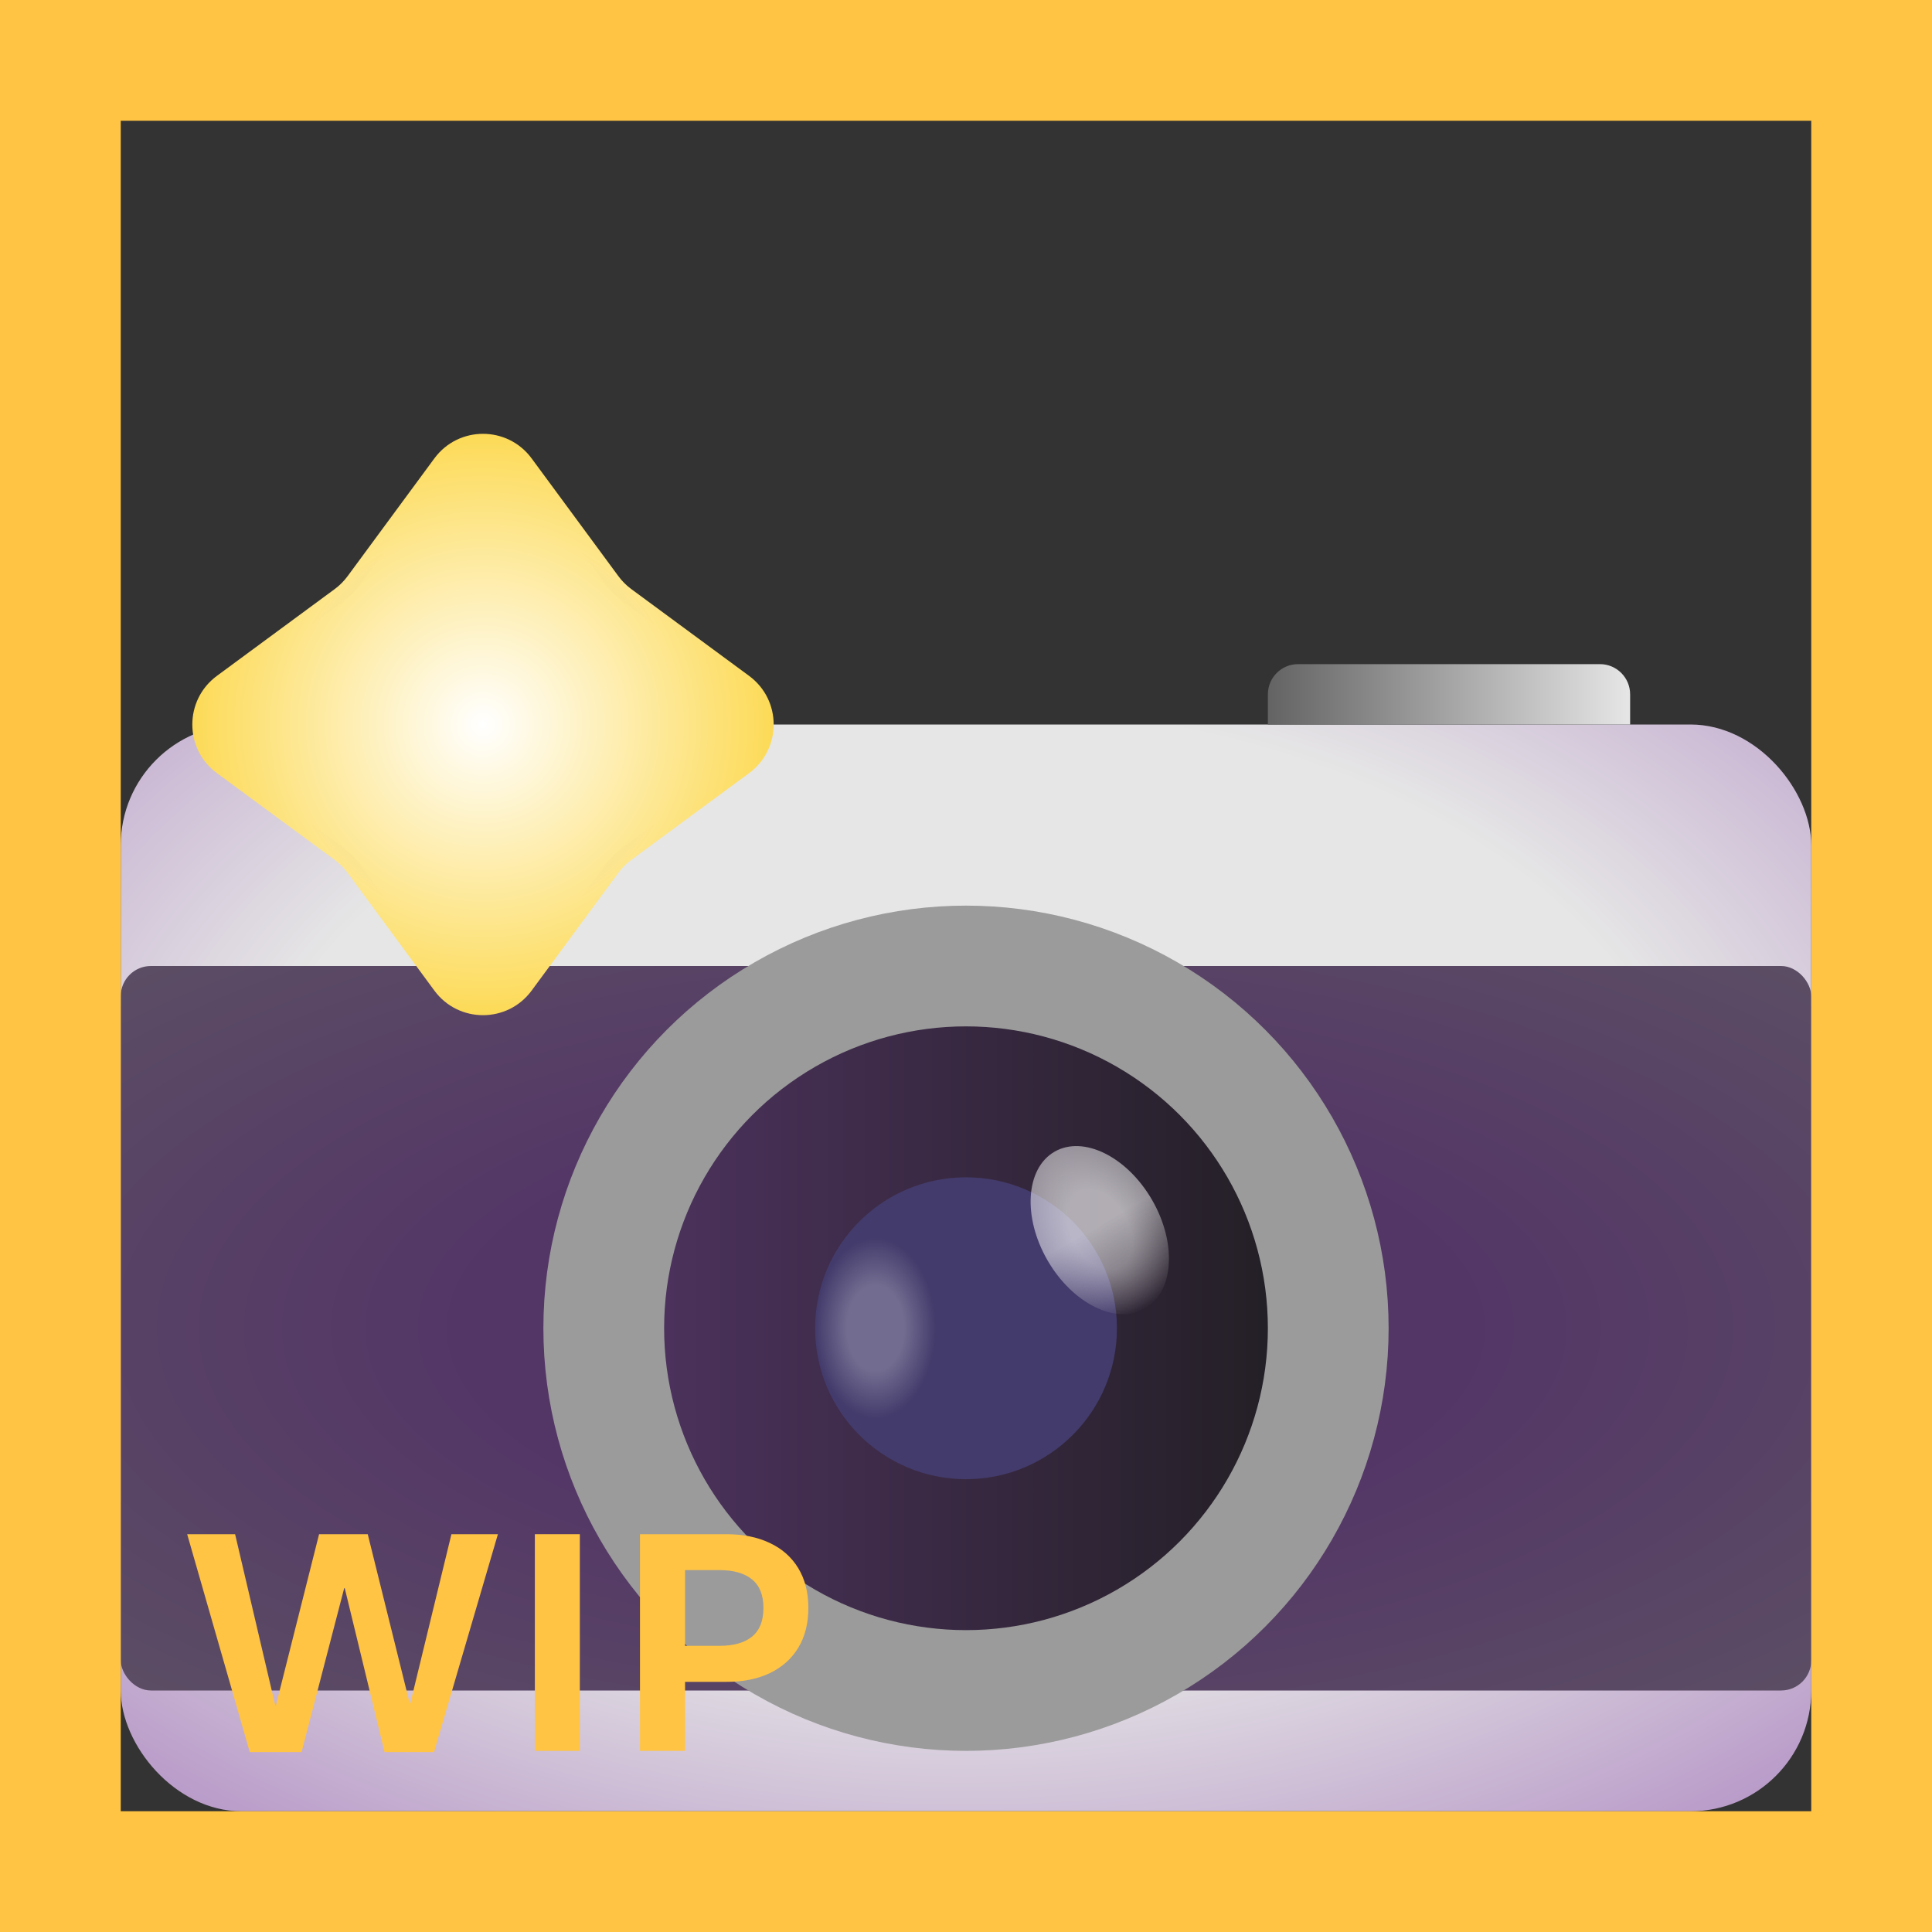 <svg width="32" height="32" viewBox="0 0 32 32" fill="none" xmlns="http://www.w3.org/2000/svg">
<rect x="0" y="0" width="32" height="32" fill="#333333" stroke="none"/>
<rect x="2" y="12" width="28" height="18" rx="2" fill="url(#paint0_radial_18_20289)"/>
<rect x="2" y="16" width="28" height="12" rx="0.5" fill="url(#paint1_radial_18_20289)"/>
<circle cx="16" cy="22" r="6" fill="url(#paint2_linear_18_20289)" stroke="#9B9B9B" stroke-width="2"/>
<circle cx="16" cy="22" r="2.5" fill="#433B6B"/>
<ellipse opacity="0.5" cx="18.216" cy="20.375" rx="1" ry="1.5" transform="rotate(-30 18.216 20.375)" fill="url(#paint3_linear_18_20289)"/>
<ellipse opacity="0.25" cx="18.216" cy="20.375" rx="1" ry="1.5" transform="rotate(-30 18.216 20.375)" fill="url(#paint4_radial_18_20289)"/>
<ellipse opacity="0.25" cx="14.5" cy="22" rx="1" ry="1.5" fill="url(#paint5_radial_18_20289)"/>
<path d="M7.195 7.592C7.595 7.05 8.405 7.05 8.805 7.592L10.244 9.545C10.303 9.625 10.375 9.697 10.455 9.756L12.408 11.195C12.95 11.595 12.95 12.405 12.408 12.805L10.455 14.244C10.375 14.303 10.303 14.375 10.244 14.455L8.805 16.408C8.405 16.95 7.595 16.95 7.195 16.408L5.756 14.455C5.697 14.375 5.625 14.303 5.545 14.244L3.592 12.805C3.05 12.405 3.05 11.595 3.592 11.195L5.545 9.756C5.625 9.697 5.697 9.625 5.756 9.545L7.195 7.592Z" fill="url(#paint6_radial_18_20289)"/>
<path d="M8.704 7.667L10.143 9.619C10.21 9.71 10.29 9.79 10.381 9.857L12.333 11.296C12.808 11.645 12.808 12.355 12.333 12.704L10.381 14.143C10.29 14.21 10.21 14.29 10.143 14.381L8.704 16.333C8.355 16.808 7.645 16.808 7.296 16.333L5.857 14.381C5.79 14.29 5.71 14.21 5.619 14.143L3.667 12.704C3.192 12.355 3.192 11.645 3.667 11.296L5.619 9.857C5.71 9.79 5.79 9.71 5.857 9.619L7.296 7.667C7.645 7.192 8.355 7.192 8.704 7.667Z" stroke="url(#paint7_radial_18_20289)" stroke-opacity="0.25" stroke-width="0.25"/>
<path d="M21 11.5C21 11.224 21.224 11 21.5 11H26.5C26.776 11 27 11.224 27 11.5V12H21V11.5Z" fill="url(#paint8_linear_18_20289)"/>
<path d="M4.995 29.02H4.137L3.1 25.411H3.894L4.559 28.247H4.57L5.285 25.411H6.091L6.785 28.209H6.797L7.477 25.411H8.247L7.189 29.02H6.369L5.71 26.305H5.701L4.995 29.02Z" fill="#FFC444"/>
<path d="M9.604 29H8.859V25.411H9.604V29Z" fill="#FFC444"/>
<path d="M10.6 29V25.411H12.032C12.306 25.411 12.544 25.459 12.747 25.555C12.952 25.65 13.11 25.79 13.222 25.974C13.333 26.157 13.389 26.377 13.389 26.633C13.389 26.889 13.333 27.108 13.222 27.292C13.11 27.476 12.952 27.616 12.747 27.714C12.544 27.81 12.306 27.857 12.032 27.857H11.347V29H10.6ZM11.918 27.26C12.152 27.26 12.332 27.209 12.457 27.107C12.582 27.004 12.645 26.846 12.645 26.633C12.645 26.42 12.582 26.263 12.457 26.161C12.332 26.058 12.152 26.006 11.918 26.006H11.347V27.26H11.918Z" fill="#FFC444"/>
<path d="M0 0V-2H-2V0H0ZM32 0H34V-2H32V0ZM32 32V34H34V32H32ZM0 32H-2V34H0V32ZM0 2H32V-2H0V2ZM30 0V32H34V0H30ZM32 30H0V34H32V30ZM2 32V0H-2V32H2Z" fill="#FFC444"/>
<defs>
<radialGradient id="paint0_radial_18_20289" cx="0" cy="0" r="1" gradientUnits="userSpaceOnUse" gradientTransform="translate(16 19.5) rotate(90) scale(16.5 25.667)">
<stop offset="0.473" stop-color="#E6E6E6"/>
<stop offset="1" stop-color="#9F70B8"/>
</radialGradient>
<radialGradient id="paint1_radial_18_20289" cx="0" cy="0" r="1" gradientUnits="userSpaceOnUse" gradientTransform="translate(16 22) rotate(90) scale(13 30.333)">
<stop offset="0.263" stop-color="#533566"/>
<stop offset="1" stop-color="#636363"/>
</radialGradient>
<linearGradient id="paint2_linear_18_20289" x1="9" y1="22" x2="23" y2="22" gradientUnits="userSpaceOnUse">
<stop stop-color="#533566"/>
<stop offset="1" stop-color="#1C1C1C"/>
</linearGradient>
<linearGradient id="paint3_linear_18_20289" x1="18.216" y1="18.875" x2="18.216" y2="21.875" gradientUnits="userSpaceOnUse">
<stop offset="0.473" stop-color="white"/>
<stop offset="1" stop-color="white" stop-opacity="0"/>
</linearGradient>
<radialGradient id="paint4_radial_18_20289" cx="0" cy="0" r="1" gradientUnits="userSpaceOnUse" gradientTransform="translate(18.216 20.375) rotate(90) scale(1.5 1)">
<stop offset="0.473" stop-color="white"/>
<stop offset="1" stop-color="white" stop-opacity="0"/>
</radialGradient>
<radialGradient id="paint5_radial_18_20289" cx="0" cy="0" r="1" gradientUnits="userSpaceOnUse" gradientTransform="translate(14.5 22) rotate(90) scale(1.5 1)">
<stop offset="0.473" stop-color="white"/>
<stop offset="1" stop-color="white" stop-opacity="0"/>
</radialGradient>
<radialGradient id="paint6_radial_18_20289" cx="0" cy="0" r="1" gradientUnits="userSpaceOnUse" gradientTransform="translate(8 12) rotate(90) scale(5.5)">
<stop stop-color="white"/>
<stop offset="1" stop-color="#FCD53F"/>
</radialGradient>
<radialGradient id="paint7_radial_18_20289" cx="0" cy="0" r="1" gradientUnits="userSpaceOnUse" gradientTransform="translate(8 12) rotate(90) scale(5.5)">
<stop stop-color="#A56953"/>
<stop offset="0.605" stop-color="#A56953" stop-opacity="0"/>
</radialGradient>
<linearGradient id="paint8_linear_18_20289" x1="21" y1="12" x2="27" y2="12" gradientUnits="userSpaceOnUse">
<stop stop-color="#636363"/>
<stop offset="1" stop-color="#E6E6E6"/>
</linearGradient>
</defs>
</svg>
